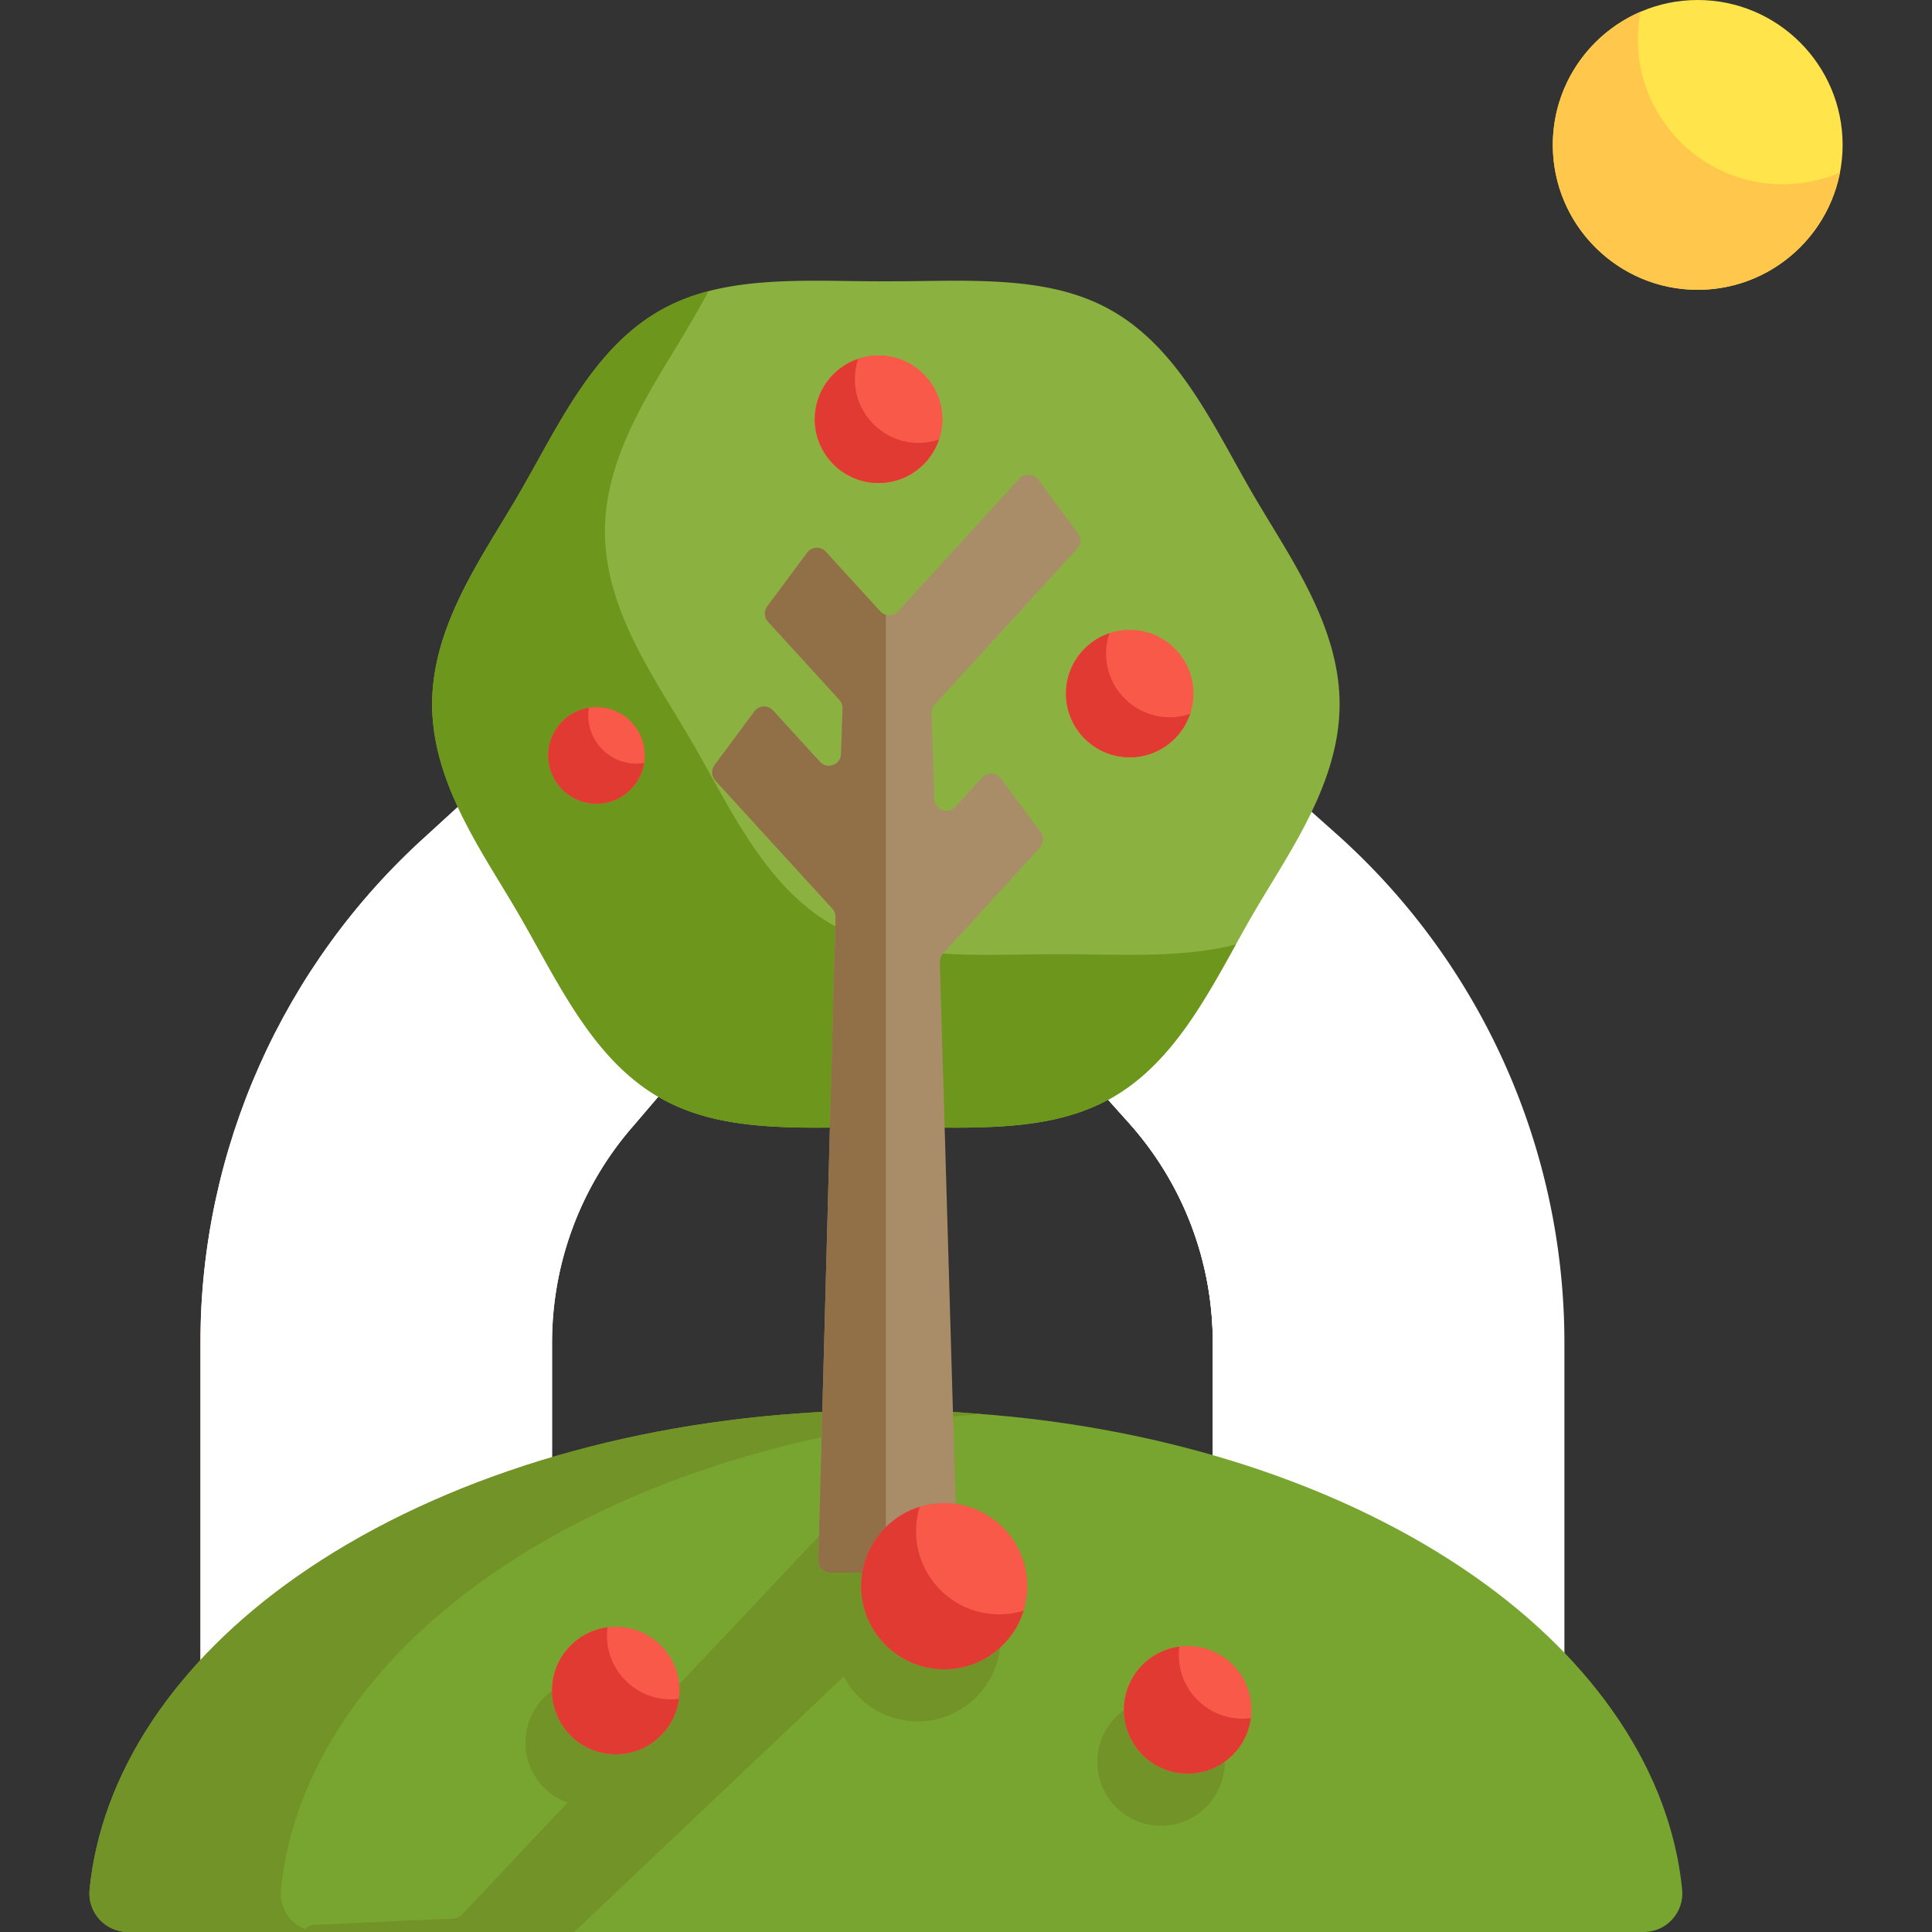 <svg xmlns="http://www.w3.org/2000/svg" viewBox="0 0 512 512"><rect x="0" y="0" width="512" height="512" fill="#333333" stroke="none"/><defs><linearGradient id="d"><stop offset="0" stop-color="#FF977B"><animate id="a" calcMode="linear" dur="1s" attributeName="offset" fill="freeze" from="0" to="1"/></stop><stop offset="0" stop-color="#FFF"><animate calcMode="linear" dur="1s" attributeName="offset" fill="freeze" from="0" to="1"/></stop></linearGradient></defs><defs><linearGradient id="e"><stop offset="0" stop-color="#F95948"><animate calcMode="linear" dur="0.7s" attributeName="offset" fill="freeze" from="0" to="1"/></stop><stop offset="0" stop-color="#FFF"><animate calcMode="linear" dur="0.7s" attributeName="offset" fill="freeze" from="0" to="1"/></stop></linearGradient></defs><defs><linearGradient id="f"><stop offset="0" stop-color="#FF977B"><animate calcMode="linear" dur="1s" attributeName="offset" fill="freeze" from="0" to="1" begin="a.end"/></stop><stop offset="0" stop-color="#FFF"><animate calcMode="linear" dur="1s" attributeName="offset" fill="freeze" from="0" to="1" begin="a.end"/></stop></linearGradient></defs><defs><linearGradient id="g"><stop offset="0" stop-color="#AEEF66"><animate calcMode="linear" dur="0.7s" attributeName="offset" fill="freeze" from="0" to="1" begin="b.end"/></stop><stop offset="0" stop-color="#FFF"><animate calcMode="linear" dur="0.7s" attributeName="offset" fill="freeze" from="0" to="1" begin="b.end"/></stop></linearGradient></defs><defs><linearGradient id="h"><stop offset="0" stop-color="#8EC155"><animate calcMode="linear" dur="0.5s" attributeName="offset" fill="freeze" from="0" to="1" begin="b.end"/></stop><stop offset="0" stop-color="#FFF"><animate calcMode="linear" dur="0.5s" attributeName="offset" fill="freeze" from="0" to="1" begin="b.end"/></stop></linearGradient></defs><defs><linearGradient id="i"><stop offset="0" stop-color="#AEEF66"><animate id="b" calcMode="linear" dur="1s" attributeName="offset" fill="freeze" from="0" to="1"/></stop><stop offset="0" stop-color="#FFF"><animate calcMode="linear" dur="1s" attributeName="offset" fill="freeze" from="0" to="1"/></stop></linearGradient></defs><defs><linearGradient id="j"><stop offset="0" stop-color="#FFF873"><animate id="c" calcMode="linear" dur="0.85s" attributeName="offset" fill="freeze" from="0" to="1"/></stop><stop offset="0" stop-color="#FFF"><animate calcMode="linear" dur="0.85s" attributeName="offset" fill="freeze" from="0" to="1"/></stop></linearGradient></defs><defs><linearGradient id="k"><stop offset="0" stop-color="#FFF873"><animate calcMode="linear" dur="1s" attributeName="offset" fill="freeze" from="0" to="1" begin="c.end"/></stop><stop offset="0" stop-color="#FFF"><animate calcMode="linear" dur="1s" attributeName="offset" fill="freeze" from="0" to="1" begin="c.end"/></stop></linearGradient></defs><path class="rainbow rainbow1" fill="url(#d)" d="M53.113 355.84c0-51.12 21.798-100.071 59.804-134.299l10.563-9.661 53.074 76.301-8.451 9.896c-14.061 15.929-21.805 36.443-21.805 57.763v33.115l-5.709 1.816c-28.957 9.211-54.531 22.867-73.957 39.49l-13.518 11.568-.001-85.989z"/><path class="rainbow rainbow2" fill="url(#e)" d="M67.242 355.84c0-51.12 21.798-100.071 59.804-134.299l1.927-1.763-5.494-7.898-10.563 9.661C74.91 255.769 53.113 304.72 53.113 355.84v85.989l13.518-11.568c.2-.171.41-.337.611-.507V355.84z"/><path class="rainbow rainbow3" fill="url(#f)" d="M401.072 430.326a171.805 171.805 0 0 0-13.186-10.182c-17.369-12.126-37.819-21.988-60.782-29.312l-5.703-1.819V355.84c0-21.538-7.888-42.215-22.212-58.22l-5.648-6.31 6.494-5.435c10.555-8.834 17.769-21.824 24.747-34.385 1.6-2.883 3.114-5.607 4.705-8.359 1.65-2.849 3.386-5.705 5.065-8.467 2.296-3.78 4.664-7.677 6.88-11.657l4.972-8.93 7.633 6.797c38.479 34.261 60.548 83.454 60.548 134.966v86.032l-13.513-11.546z"/><path class="rainbow rainbow4" fill="url(#g)" d="M341.994 396.087a261.245 261.245 0 0 0-14.891-5.255l-5.703-1.819V355.84c0-21.538-7.889-42.215-22.212-58.22l-5.648-6.31 6.494-5.435c3.259-2.727 6.347-5.968 9.441-9.907l5.964-7.594 6.521 7.123c20.109 21.967 31.184 50.5 31.184 80.343v44.565l-11.15-4.318z"/><path class="rainbow rainbow5" fill="url(#h)" d="M329.698 357.53c0-23.823-7.889-46.695-22.212-64.398l-5.648-6.98 6.494-6.012c3.012-2.787 5.877-6.068 8.736-9.987l-1.628-1.779-5.964 7.594c-3.093 3.939-6.182 7.18-9.441 9.907l-6.494 5.435 5.648 6.31c14.323 16.005 22.212 36.682 22.212 58.22v33.173l5.703 1.819c.863.275 1.73.563 2.595.85V357.53z"/><path class="rainbow rainbow6" fill="url(#i)" d="M114.553 355.84c0-29.525 10.858-57.824 30.576-79.683l12.857-14.201 18.567 26.225-8.451 9.896c-14.061 15.929-21.805 36.443-21.805 57.763v33.115l-5.709 1.816a259.765 259.765 0 0 0-14.889 5.247l-11.146 4.309V355.84z"/><path class="rainbow rainbow7" fill="url(#j)" d="M83.833 355.84c0-39.818 16.319-78.746 44.772-106.802l11.519-11.207 16.578 28.168-8.498 8.352c-21.039 22.038-32.626 50.978-32.626 81.489v44.291l-4.731 2.205a220.576 220.576 0 0 0-14.808 7.581l-12.205 6.857V355.84h-.001z"/><path class="rainbow rainbow8" fill="url(#k)" d="M371.661 409.991a221.383 221.383 0 0 0-14.808-7.584l-4.732-2.205V355.84c0-30.818-11.805-59.981-33.239-82.116l-4.388-4.532 3.26-5.401c2.431-4.027 4.768-8.233 7.028-12.301l5.912-10.619 7.666 7.454c28.919 28.12 45.504 67.308 45.504 107.515v61.007l-12.203-6.856z"/><path class="moon" d="M449.913 76.8c-21.174 0-38.4-17.226-38.4-38.4S428.738 0 449.913 0s38.4 17.226 38.4 38.4-17.226 38.4-38.4 38.4z" fill="#ffe44c"/><path class="moon" d="M472.448 48.827c-21.174 0-38.4-17.226-38.4-38.4 0-2.497.248-4.937.706-7.302-13.656 5.891-23.241 19.483-23.241 35.275 0 21.174 17.226 38.4 38.4 38.4 18.677 0 34.274-13.405 37.695-31.098a38.19 38.19 0 0 1-15.16 3.125z" fill="#ffc84d"/><path d="M216.284 298.841c-16.626 0-30.071-1.373-41.651-8.075-14.936-8.641-23.725-24.466-32.225-39.77l-.055-.1a532.71 532.71 0 0 0-4.644-8.247c-1.622-2.803-3.367-5.673-5.053-8.449-8.499-13.986-18.133-29.837-18.133-47.582 0-17.747 9.633-33.597 18.132-47.582 1.696-2.79 3.44-5.661 5.052-8.448 1.588-2.745 3.169-5.592 4.698-8.345 8.5-15.306 17.29-31.132 32.227-39.775 11.581-6.7 25.028-8.073 41.654-8.073 3.057 0 6.161.043 9.296.087a669.977 669.977 0 0 0 18.366 0c3.128-.043 6.224-.086 9.274-.086 16.64 0 30.095 1.373 41.675 8.072 14.938 8.643 23.728 24.469 32.229 39.777 1.53 2.754 3.112 5.602 4.697 8.341 1.599 2.764 3.328 5.611 5.001 8.364 8.55 14.069 18.184 29.92 18.184 47.667 0 17.745-9.633 33.596-18.131 47.581-1.699 2.794-3.442 5.663-5.053 8.449-1.588 2.745-3.169 5.592-4.698 8.345-8.5 15.306-17.29 31.132-32.227 39.775-11.582 6.7-25.028 8.073-41.654 8.073-3.057 0-6.161-.043-9.296-.087-3.065-.042-6.132-.084-9.183-.084s-6.118.042-9.183.084c-3.134.044-6.237.087-9.296.087l-.003.001z" fill="#8bb240"/><path d="M299.04 253.047c-3.057 0-6.161-.043-9.296-.087a671.404 671.404 0 0 0-9.183-.084c-3.051 0-6.118.042-9.183.084-3.134.044-6.237.087-9.296.087h-.004c-16.626 0-30.071-1.373-41.651-8.075-14.936-8.641-23.725-24.466-32.225-39.77l-.055-.1c-1.515-2.728-3.082-5.548-4.644-8.247-1.622-2.803-3.367-5.673-5.053-8.449-8.499-13.986-18.133-29.837-18.133-47.582 0-17.747 9.633-33.597 18.132-47.582 1.696-2.79 3.44-5.661 5.052-8.448a503.941 503.941 0 0 0 4.301-7.632c-4.664 1.214-9.039 2.916-13.169 5.306-14.937 8.643-23.727 24.47-32.227 39.775-1.529 2.753-3.11 5.6-4.698 8.345-1.613 2.787-3.357 5.658-5.052 8.448-8.499 13.985-18.132 29.835-18.132 47.582 0 17.745 9.633 33.596 18.133 47.582 1.687 2.776 3.431 5.646 5.053 8.449 1.562 2.699 3.128 5.519 4.644 8.247l.055.1c8.5 15.304 17.289 31.129 32.225 39.77 11.58 6.702 25.026 8.075 41.651 8.075h.004c3.058 0 6.161-.043 9.296-.087 3.065-.042 6.132-.084 9.183-.084s6.118.042 9.183.084c3.134.044 6.239.087 9.296.087 16.626 0 30.072-1.373 41.654-8.073 14.937-8.643 23.727-24.469 32.227-39.775l.397-.713c-8.415 2.189-17.79 2.767-28.485 2.767z" fill="#6d961d"/><path class="apple" d="M299.385 200.704c-9.316 0-16.896-7.58-16.896-16.896s7.58-16.896 16.896-16.896 16.896 7.58 16.896 16.896-7.58 16.896-16.896 16.896zM232.825 128c-9.316 0-16.896-7.58-16.896-16.896s7.58-16.896 16.896-16.896 16.896 7.58 16.896 16.896S242.141 128 232.825 128z" fill="#f95948"/><path class="apple" d="M232.825 94.208c-9.316 0-16.896 7.58-16.896 16.896S223.508 128 232.825 128s16.896-7.58 16.896-16.896-7.58-16.896-16.896-16.896zm-74.752 118.784c-7.058 0-12.8-5.742-12.8-12.8 0-7.058 5.742-12.8 12.8-12.8 7.058 0 12.8 5.742 12.8 12.8 0 7.058-5.742 12.8-12.8 12.8z" fill="#f95948"/><path class="apple" d="M310.002 190.086c-9.316 0-16.896-7.58-16.896-16.896 0-1.883.324-3.691.895-5.383-6.682 2.255-11.512 8.569-11.512 16.001 0 9.316 7.58 16.896 16.896 16.896 7.432 0 13.746-4.831 16.001-11.512-1.694.572-3.5.894-5.384.894zm-66.56-72.704c-9.316 0-16.896-7.58-16.896-16.896 0-1.883.324-3.69.895-5.383-6.682 2.255-11.512 8.569-11.512 16.001 0 9.316 7.58 16.896 16.896 16.896 7.432 0 13.746-4.831 16.001-11.512-1.694.572-3.5.894-5.384.894zm-74.752 84.992c-7.058 0-12.8-5.742-12.8-12.8 0-.685.07-1.353.173-2.009-6.104.969-10.791 6.254-10.791 12.627 0 7.058 5.742 12.8 12.8 12.8 6.373 0 11.657-4.687 12.627-10.791-.656.104-1.323.173-2.009.173z" fill="#e03a32"/><path d="M445.792 500.749c-3.064-30.886-22.689-60.414-55.261-83.145-34.489-24.069-81.303-39.332-131.819-42.977l-11.304-.816-24.361-.032-11.245.777c-51.086 3.533-98.369 18.903-133.137 43.281-32.365 22.693-51.872 52.138-54.927 82.911C23.142 506.774 27.875 512 33.93 512h401.671c6.056 0 10.789-5.225 10.191-11.251z" fill="#78a530"/><path d="M74.461 500.748c3.055-30.773 22.562-60.218 54.927-82.911 34.224-23.996 80.574-39.255 130.74-43.097-.472-.036-.942-.079-1.415-.113l-11.304-.816-24.361-.032-11.245.777c-51.086 3.533-98.369 18.903-133.137 43.281-32.365 22.693-51.872 52.138-54.927 82.911C23.142 506.774 27.875 512 33.93 512h50.721c-6.055 0-10.788-5.226-10.19-11.252z" fill="#729328"/><path class="apple2" d="M156.127 478.72c-9.316 0-16.896-7.58-16.896-16.896s7.58-16.896 16.896-16.896 16.896 7.58 16.896 16.896-7.581 16.896-16.896 16.896zm151.552 5.12c-9.316 0-16.896-7.58-16.896-16.896s7.58-16.896 16.896-16.896 16.896 7.58 16.896 16.896-7.581 16.896-16.896 16.896zm-64.512-27.648c-12.14 0-22.016-9.876-22.016-22.016s9.876-22.016 22.016-22.016 22.016 9.876 22.016 22.016-9.876 22.016-22.016 22.016z" fill="#729328"/><path d="M253.219 411.263l-18.096-18.096a3.503 3.503 0 0 0-5.025.073L122.473 507.335a3.504 3.504 0 0 1-2.389 1.095l-36.811 1.67a3.495 3.495 0 0 0-2.952 1.9h71.85l100.98-95.717a3.503 3.503 0 0 0 .068-5.02z" fill="#729328"/><path d="M216.865 413.47l4.56-170.403a3.213 3.213 0 0 0-.839-2.252l-31.022-33.968a3.214 3.214 0 0 1-.208-4.08l10.562-14.234a3.212 3.212 0 0 1 4.951-.252l12.422 13.602c1.941 2.126 5.485.82 5.582-2.057l.409-12.082a3.202 3.202 0 0 0-.839-2.274l-18.903-20.7a3.214 3.214 0 0 1-.208-4.08l10.562-14.233a3.212 3.212 0 0 1 4.951-.252l14.429 15.8a3.21 3.21 0 0 0 4.743 0l32.133-35.187a3.211 3.211 0 0 1 4.951.253l10.56 14.236a3.214 3.214 0 0 1-.208 4.08l-37.773 41.362a3.218 3.218 0 0 0-.839 2.274l.769 22.721c.097 2.877 3.64 4.183 5.582 2.057l7.073-7.745a3.212 3.212 0 0 1 4.951.252l10.565 14.231a3.214 3.214 0 0 1-.207 4.081l-25.67 28.108a3.214 3.214 0 0 0-.839 2.26l4.624 158.474a3.212 3.212 0 0 1-3.21 3.305h-30.404a3.21 3.21 0 0 1-3.21-3.297z" fill="#a88d68"/><path class="apple2" d="M163.193 464.896c-9.316 0-16.896-7.58-16.896-16.896s7.58-16.896 16.896-16.896 16.896 7.58 16.896 16.896-7.58 16.896-16.896 16.896zm151.552 5.12c-9.316 0-16.896-7.58-16.896-16.896s7.58-16.896 16.896-16.896 16.896 7.58 16.896 16.896-7.58 16.896-16.896 16.896z" fill="#f95948"/><path d="M234.766 162.913a3.183 3.183 0 0 1-1.492-.907l-14.429-15.8a3.212 3.212 0 0 0-4.951.252l-10.561 14.233a3.211 3.211 0 0 0 .208 4.08l18.903 20.7c.565.62.866 1.436.839 2.274l-.409 12.082c-.097 2.877-3.64 4.183-5.582 2.057l-12.422-13.602a3.212 3.212 0 0 0-4.951.252l-10.562 14.234a3.211 3.211 0 0 0 .208 4.08l31.022 33.967c.56.614.861 1.421.839 2.252l-4.56 170.403a3.212 3.212 0 0 0 3.21 3.298h14.69V162.913z" fill="#916f47"/><path class="apple2" d="M250.233 442.368c-12.14 0-22.016-9.876-22.016-22.016s9.876-22.016 22.016-22.016c12.14 0 22.016 9.876 22.016 22.016s-9.877 22.016-22.016 22.016z" fill="#f95948"/><path class="apple2" d="M177.743 450.346c-9.316 0-16.896-7.58-16.896-16.896 0-.743.065-1.47.159-2.188-8.284 1.078-14.709 8.165-14.709 16.738 0 9.316 7.58 16.896 16.896 16.896 8.573 0 15.659-6.425 16.737-14.709-.717.094-1.444.159-2.187.159zm151.552 5.12c-9.316 0-16.896-7.58-16.896-16.896 0-.743.064-1.47.159-2.188-8.284 1.078-14.709 8.165-14.709 16.738 0 9.316 7.58 16.896 16.896 16.896 8.573 0 15.659-6.425 16.737-14.709-.717.094-1.444.159-2.187.159zm-64.512-27.648c-12.14 0-22.016-9.876-22.016-22.016 0-2.258.344-4.436.978-6.488-8.983 2.776-15.528 11.155-15.528 21.038 0 12.14 9.876 22.016 22.016 22.016 9.883 0 18.262-6.545 21.038-15.529a21.91 21.91 0 0 1-6.488.979z" fill="#e03a32"/></svg>